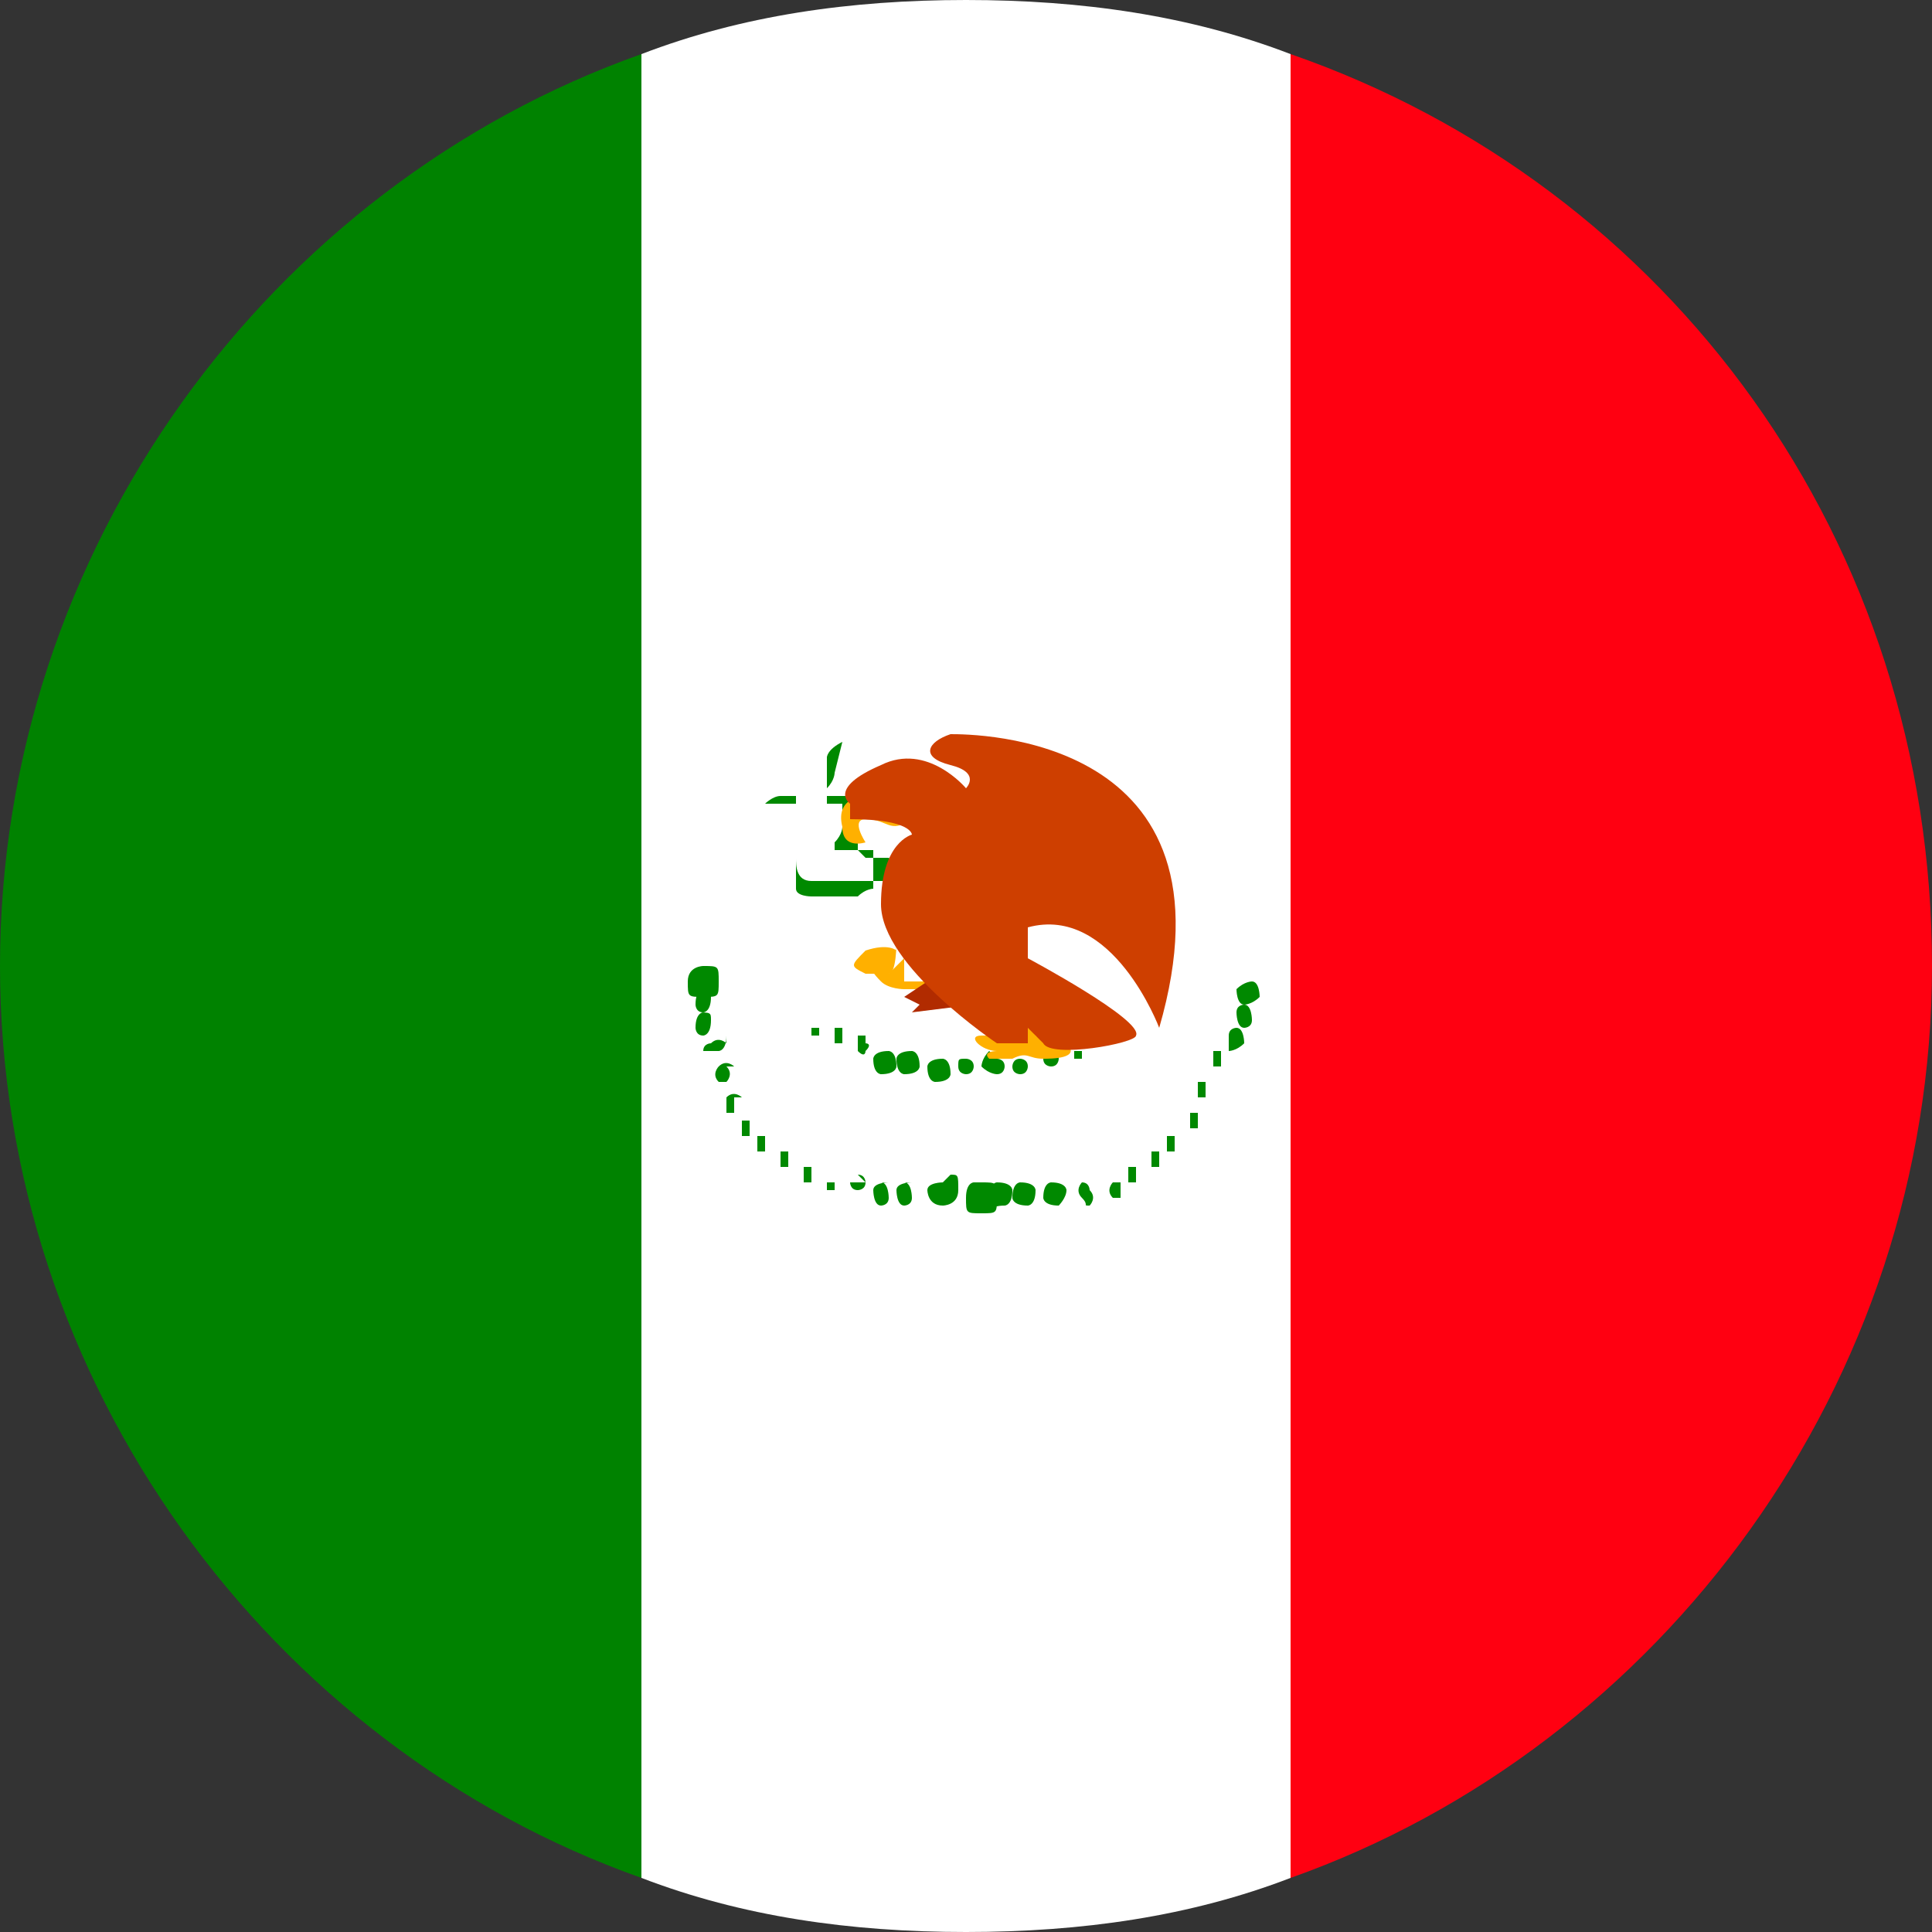<?xml version="1.0" encoding="UTF-8"?><svg xmlns="http://www.w3.org/2000/svg" viewBox="0 0 25 25"><rect x="0" y="0" width="25" height="25" fill="#333333" stroke="none"/><defs><style>.d{fill:#fff;}.e{fill:#f01;}.f{fill:#ce3f00;}.g{fill:#ffb000;}.h{fill:#b12b00;}.i{fill:#008900;}.j{fill:#008200;}.k{fill:none;}</style></defs><g id="a"/><g id="b"><g id="c"><g><path class="e" d="M25,12.5c0,5.4-3.5,10.1-8.3,11.8V.7c4.9,1.7,8.3,6.3,8.3,11.8Z"/><path class="j" d="M8.3,.7V24.3C3.5,22.6,0,17.9,0,12.5S3.5,2.4,8.3,.7Z"/><path class="d" d="M16.7,.7V24.3c-1.3,.5-2.7,.7-4.2,.7s-2.9-.2-4.2-.7V.7c1.3-.5,2.7-.7,4.2-.7s2.9,.2,4.2,.7Z"/><path class="k" d="M25,12.5c0,5.4-3.5,10.1-8.3,11.8-1.3,.5-2.7,.7-4.2,.7s-2.9-.2-4.2-.7C3.5,22.6,0,17.9,0,12.5S3.5,2.4,8.3,.7c1.3-.5,2.7-.7,4.2-.7s2.9,.2,4.2,.7c4.9,1.7,8.3,6.3,8.3,11.8Z"/><path class="k" d="M25,12.5c0,5.4-3.5,10.1-8.3,11.8-1.3,.5-2.7,.7-4.2,.7s-2.9-.2-4.2-.7C3.5,22.6,0,17.9,0,12.5S3.5,2.4,8.3,.7c1.3-.5,2.7-.7,4.2-.7s2.9,.2,4.2,.7c4.9,1.7,8.3,6.3,8.3,11.8Z"/><g><g><path class="i" d="M10,12.8h0s0,0,0,0c0,0,0,0,0,0h0s0,0,0,0c0,0,0,0,0,0h0Z"/><path class="i" d="M10.3,13.1h0s0,0,0,0c0,0,0,0,0,0h0s0,0,0,0c0,0,0,0,0,0h0Z"/><path class="i" d="M10.6,13.3h0s0,0,0,.1c0,0,0,0-.1,0h0s0,0,0-.1c0,0,0,0,.1,0h0Z"/><path class="i" d="M10.9,13.4h0c0,0,0,0,0,.1,0,0,0,0-.1,0h0c0,0,0-.1,0-.2,0,0,0,0,.1,0h0Z"/><path class="i" d="M11.2,13.5h0c0,0,.1,0,0,.1,0,0,0,.1-.1,0h0c0,0,0,0,0-.2,0,0,0,0,.1,0h0Z"/><path class="i" d="M11.5,13.6h0c0,0,.1,0,.1,.2,0,0,0,.1-.2,.1h0c0,0-.1,0-.1-.2,0,0,0-.1,.2-.1h0Z"/><path class="i" d="M11.8,13.6h0c0,0,.1,0,.1,.2,0,0,0,.1-.2,.1h0c0,0-.1,0-.1-.2,0,0,0-.1,.2-.1h0Z"/><path class="i" d="M12.2,13.7h0c0,0,.1,0,.1,.2,0,0,0,.1-.2,.1h0c0,0-.1,0-.1-.2,0,0,0-.1,.2-.1h0Z"/><path class="i" d="M12.5,13.7h0c0,0,.1,0,.1,.1,0,0,0,.1-.1,.1h0c0,0-.1,0-.1-.1s0-.1,.1-.1h0Z"/><path class="i" d="M12.9,13.7h0c0,0,.1,0,.1,.1,0,0,0,.1-.1,.1h0c0,0-.1,0-.2-.1,0,0,0-.1,.1-.2h0Z"/><path class="i" d="M13.2,13.7h0c0,0,.1,0,.1,.1,0,0,0,.1-.1,.1h0c0,0-.1,0-.1-.1,0,0,0-.1,.1-.1h0Z"/><path class="i" d="M13.6,13.6h0c0,0,.1,0,.1,.1,0,0,0,.1-.1,.1h0c0,0-.1,0-.1-.1s0-.1,.1-.1h0Z"/><path class="i" d="M13.9,13.6h0c0,0,.1,0,.1,0,0,0,0,.1,0,.1h0c0,0-.1,0-.1,0,0,0,0-.1,0-.1h0Z"/><path class="i" d="M14.3,13.6h0s0,0,.1,0c0,0,0,0,0,0h0s0,0-.1,0c0,0,0,0,0-.1h0Z"/><path class="i" d="M14.6,13.5h0s0,0,0,0c0,0,0,0,0,0h0s0,0,0,0,0,0,0,0h0Z"/><path class="i" d="M14.9,13.4h0s0,0,0,0c0,0,0,0,0,0h0s0,0,0,0c0,0,0,0,0,0h0Z"/></g><path class="i" d="M12.6,15.3h0c0,0-.1,0-.1,.2s0,.2,.2,.2,.2,0,.2-.2,0-.2-.2-.2Zm-.4,0c0,0-.2,0-.2,.1,0,0,0,.2,.2,.2,0,0,.2,0,.2-.2s0-.2-.1-.2Zm.7,0c0,0-.1,0-.1,.2s0,.1,.2,.1h0c0,0,.1,0,.1-.2,0,0,0-.1-.2-.1Zm-1.1,0c0,0-.2,0-.2,.1,0,0,0,.2,.1,.2h0c0,0,.1,0,.1-.1,0,0,0-.2-.1-.2Zm1.4,0c0,0-.1,0-.1,.2,0,0,0,.1,.2,.1h0c0,0,.1,0,.1-.2,0,0,0-.1-.2-.1Zm-1.7,0c0,0-.2,0-.2,.1,0,0,0,.2,.1,.2,0,0,0,0,0,0,0,0,.1,0,.1-.1h0c0,0,0-.2-.1-.2Zm2.1,0s0,0,0,0c0,0-.1,0-.1,.2,0,0,0,.1,.2,.1h0c0,0,.1-.1,.1-.2,0,0,0-.1-.2-.1Zm-2.4,0c0,0-.2,0-.2,0,0,0,0,0,0,0,0,0,0,.1,.1,.1,0,0,0,0,0,0,0,0,.1,0,.1-.1,0,0,0,0,0,0,0,0,0-.1-.1-.1Zm2.8,0s0,0,0,0c0,0-.1,.1,0,.2s0,.1,.1,.1,0,0,0,0c0,0,.1-.1,0-.2,0,0,0-.1-.1-.1Zm-3.1,0c0,0-.2,0-.2,0,0,0,0,0,0,0,0,0,0,.1,0,.1,0,0,0,0,0,0,0,0,.1,0,.1,0,0,0,0,0,0,0,0,0,0-.1,0-.1Zm3.6,0c0,0,0,0-.1,0s0,0,0,0c0,0-.1,.1,0,.2,0,0,0,0,.1,0s0,0,0,0c0,0,0-.1,0-.2Zm-3.9-.2c0,0-.2,0-.2,0,0,0,0,.2,0,.2h0s0,0,0,0c0,0,.1,0,.1,0,0,0,0-.2,0-.2Zm4.2,0c0,0-.1,0-.2,0,0,0,0,.1,0,.2,0,0,0,0,.1,0s0,0,0,0c0,0,0-.1,0-.2Zm-4.5-.2c0,0-.2,0-.2,0,0,0,0,.2,0,.2h0s0,0,0,0c0,0,0,0,.1,0,0,0,0-.2,0-.2Zm4.7,0s0,0-.1,0,0,0,0,0c0,0,0,.1,0,.2,0,0,0,0,.1,0s0,0,0,0c0,0,0-.2,0-.2Zm-5-.2c0,0-.2,0-.2,0,0,0,0,.2,0,.2h0s0,0,0,0c0,0,0,0,.1,0,0,0,0-.2,0-.2Zm5.3,0c0,0-.2,0-.2,0,0,0,0,.2,0,.2,0,0,0,0,0,0s0,0,.1,0c0,0,0-.2,0-.2Zm-5.5-.2h0c0,0-.1,0-.2,0,0,0,0,.2,0,.2h0s0,0,.1,0,0,0,0,0c0,0,0-.2,0-.2Zm5.7-.1s0,0,0,0c0,0,0,0-.1,0,0,0,0,.2,0,.2,0,0,0,0,0,0s0,0,.1,0c0,0,0-.2,0-.2Zm-5.9-.2h0c0,0-.1-.1-.2,0,0,0,0,.1,0,.2,0,0,0,0,.1,0s0,0,0,0c0,0,0-.1,0-.2Zm6.1-.2c0,0-.2,0-.2,0h0c0,0,0,.2,0,.2,0,0,0,0,0,0,0,0,0,0,.1,0,0,0,0-.2,0-.2Zm-6.2-.2c0,0-.1-.1-.2,0,0,0-.1,.1,0,.2h0c0,0,0,0,.1,0s0,0,0,0c0,0,.1-.1,0-.2Zm6.4-.2c0,0-.2,0-.2,0h0c0,0,0,.2,0,.2,0,0,0,0,0,0,0,0,.1,0,.1,0,0,0,0-.2,0-.2Zm-6.5-.1c0,0-.1-.1-.2,0,0,0-.1,0-.1,.1s0,0,0,0c0,0,0,0,.2,0h0c0,0,.1,0,.1-.2s0,0,0,0Zm6.6-.2s0,0,0,0c0,0-.1,0-.1,.1,0,0,0,.2,0,.2h0c0,0,.1,0,.2-.1,0,0,0-.2-.1-.2Zm-6.9-.2c0,0-.1,0-.1,.2,0,0,0,.1,.1,.1s0,0,0,0c0,0,.1,0,.1-.2h0c0-.1,0-.1-.2-.1Zm7-.1s0,0,0,0c0,0-.1,0-.1,.1,0,0,0,.2,.1,.2h0c0,0,.1,0,.1-.1,0,0,0-.2-.1-.2Zm-7-.2c0,0-.1,0-.1,.2,0,0,0,.1,.1,.1h0c0,0,.1,0,.1-.2h0c0-.1,0-.2-.2-.1Zm7.1-.1c0,0-.1,0-.2,.1,0,0,0,.2,.1,.2h0c0,0,.1,0,.2-.1h0c0,0,0-.2-.1-.2Zm-7.1-.2c0,0-.2,0-.2,.2s0,.2,.2,.2,.2,0,.2-.2,0-.2-.2-.2Z"/><g><path class="g" d="M13.1,13.1v.3s-.2,0-.4,0c-.2,0,0,.2,.2,.2,0,0-.2,0-.1,.1,0,0,.2,0,.3,0,.2-.1,.2,0,.4,0,.1,0,.5,0,.3-.2-.2,0-.4-.1-.4-.1s0-.3,0-.3h-.2Z"/><path class="g" d="M12,12.7h-.3c0,0,0-.3,0-.3,0,0-.2,.2-.2,.2,0,0,0-.1-.1-.1-.1,0-.2,0,0,.2,.1,.1,.3,.1,.3,.1h.5Z"/><path class="i" d="M10.8,10c0,0,0,.1-.1,.2,0,0,0,0,0,0,0,0,0,0,0,0,0,0,0,.1,0,.2,0,0,0,0,0,0,0,0,0,0,0,0,0,0,0,0,0,0h.1s0,0,0,0h0s0,0,.1,0c0,0,0,0,0,0,0,0,0,0,0,0,0,0,0,0,0,.1s0,0,0,0c0,0,0,0,0,.1,0,0,0,0,0,0h0c0,0,0,0,0,.1,0,0,0,.1-.1,.2h0c0,.1,0,.1,0,.1,0,0,0,0,0,0h0s0,0,0,0c0,0,0,0,0,0,0,0,.1,0,.2,0,0,0,0,0,.1,0,0,0,0,0,.1,0,0,0,0,0,.1,0,0,0,0,0,0,0,0,0,0,0,0,.1,0,0,0,0,0,.1,0,0,0,0,0,.1,0,0,0,.1,0,.1,0,0,0,0,0,.1,0,0,0,0,0,0,0,0-.1,0-.2,.1-.1,0-.3,0-.4,0,0,0-.2,0-.2,0,0,0-.2,0-.2-.1,0,0,0,0,0,0,0,0,0,0,0-.1,0,0,0-.2,0-.2,0-.2,0-.3,0-.4,0,0,0-.1,0-.2,0,0,0-.1,0-.2,0,0,0,0-.2,0,0,0-.1,0-.2,0h0s0,0,0,0c0,0,0,0,0,0,0,0,.1-.1,.2-.1,0,0,.2,0,.2,0,0,0,0,0,0,.1,0,0,0,0,0,.1,0,0,0,.1,0,.2,0,.1,0,.3,0,.4,0,.1,0,.3,.2,.3,0,0,.2,0,.4,0,.1,0,.3,0,.4,0,0,0,.1,0,.2,0,0,0,0,0,.1-.1,0,0,0,0,0-.1,0,0,0,0,0,0,0,0,0,0,0,0,0,0,0,0-.1-.1,0,0,0,0,0,0,0,0,0,0,0,0,0,0-.1,0-.2,0,0,0,0,0-.1,0,0,0,0,0-.1-.1,0,0,0-.1,0-.2s0-.1,0-.2c0,0,0,0,0-.1,0,0,0,0,0,0,0,0,0-.1,.1-.2,0,0,0,0,0,0h0s0,0,0,0c0,0,0,0,0,0h0s0,0,0,0h0s0,0,0,0c0,0,0,0-.1,0,0,0-.2,0-.3,0,0,0,0,0-.1,0,0,0,0,0,0-.1,0,0,0-.2,0-.3,0,0,0,0,0-.1,0,0,0,0,0,0,0,0,0-.1,.2-.2,0,0,0,0,0,0,0,0,0,0,0,0Z"/><path class="g" d="M11.6,12.3s-.1-.1-.4,0c-.2,.2-.2,.2,0,.3,0,0,.2,0,.3,0,.1,0,.1-.4,.1-.4Z"/><path class="g" d="M11.2,10.3s-.4,0-.3,.4c0,.3,.3,.2,.3,.2,0,0-.2-.3,0-.3,.3,0,.3,.2,.6,0l-.6-.2Z"/><g><polygon class="h" points="12.1 12.4 11.8 12.4 12 12.7 11.7 12.9 11.9 13 11.8 13.1 12.6 13 12.1 12.4"/><path class="f" d="M11,10.4s-.3-.2,.4-.5c.6-.3,1.1,.3,1.1,.3,0,0,.2-.2-.2-.3-.4-.1-.3-.3,0-.4,.3,0,3.8,0,2.7,3.8,0,0-.6-1.6-1.7-1.3,0,0,0,.2,0,.4,0,0,1.5,.8,1.4,1,0,.1-1.1,.3-1.2,.1-.1-.1-.2-.2-.2-.2v.2h-.4s-1.5-1-1.5-1.8,.4-.9,.4-.9c0,0,0-.2-.8-.2Z"/></g></g></g><path class="k" d="M25,12.5c0,5.4-3.5,10.1-8.3,11.8-1.3,.5-2.7,.7-4.2,.7s-2.9-.2-4.2-.7C3.5,22.6,0,17.9,0,12.5S3.5,2.4,8.3,.7c1.3-.5,2.7-.7,4.2-.7s2.9,.2,4.2,.7c4.9,1.7,8.3,6.3,8.3,11.8Z"/></g></g></g></svg>